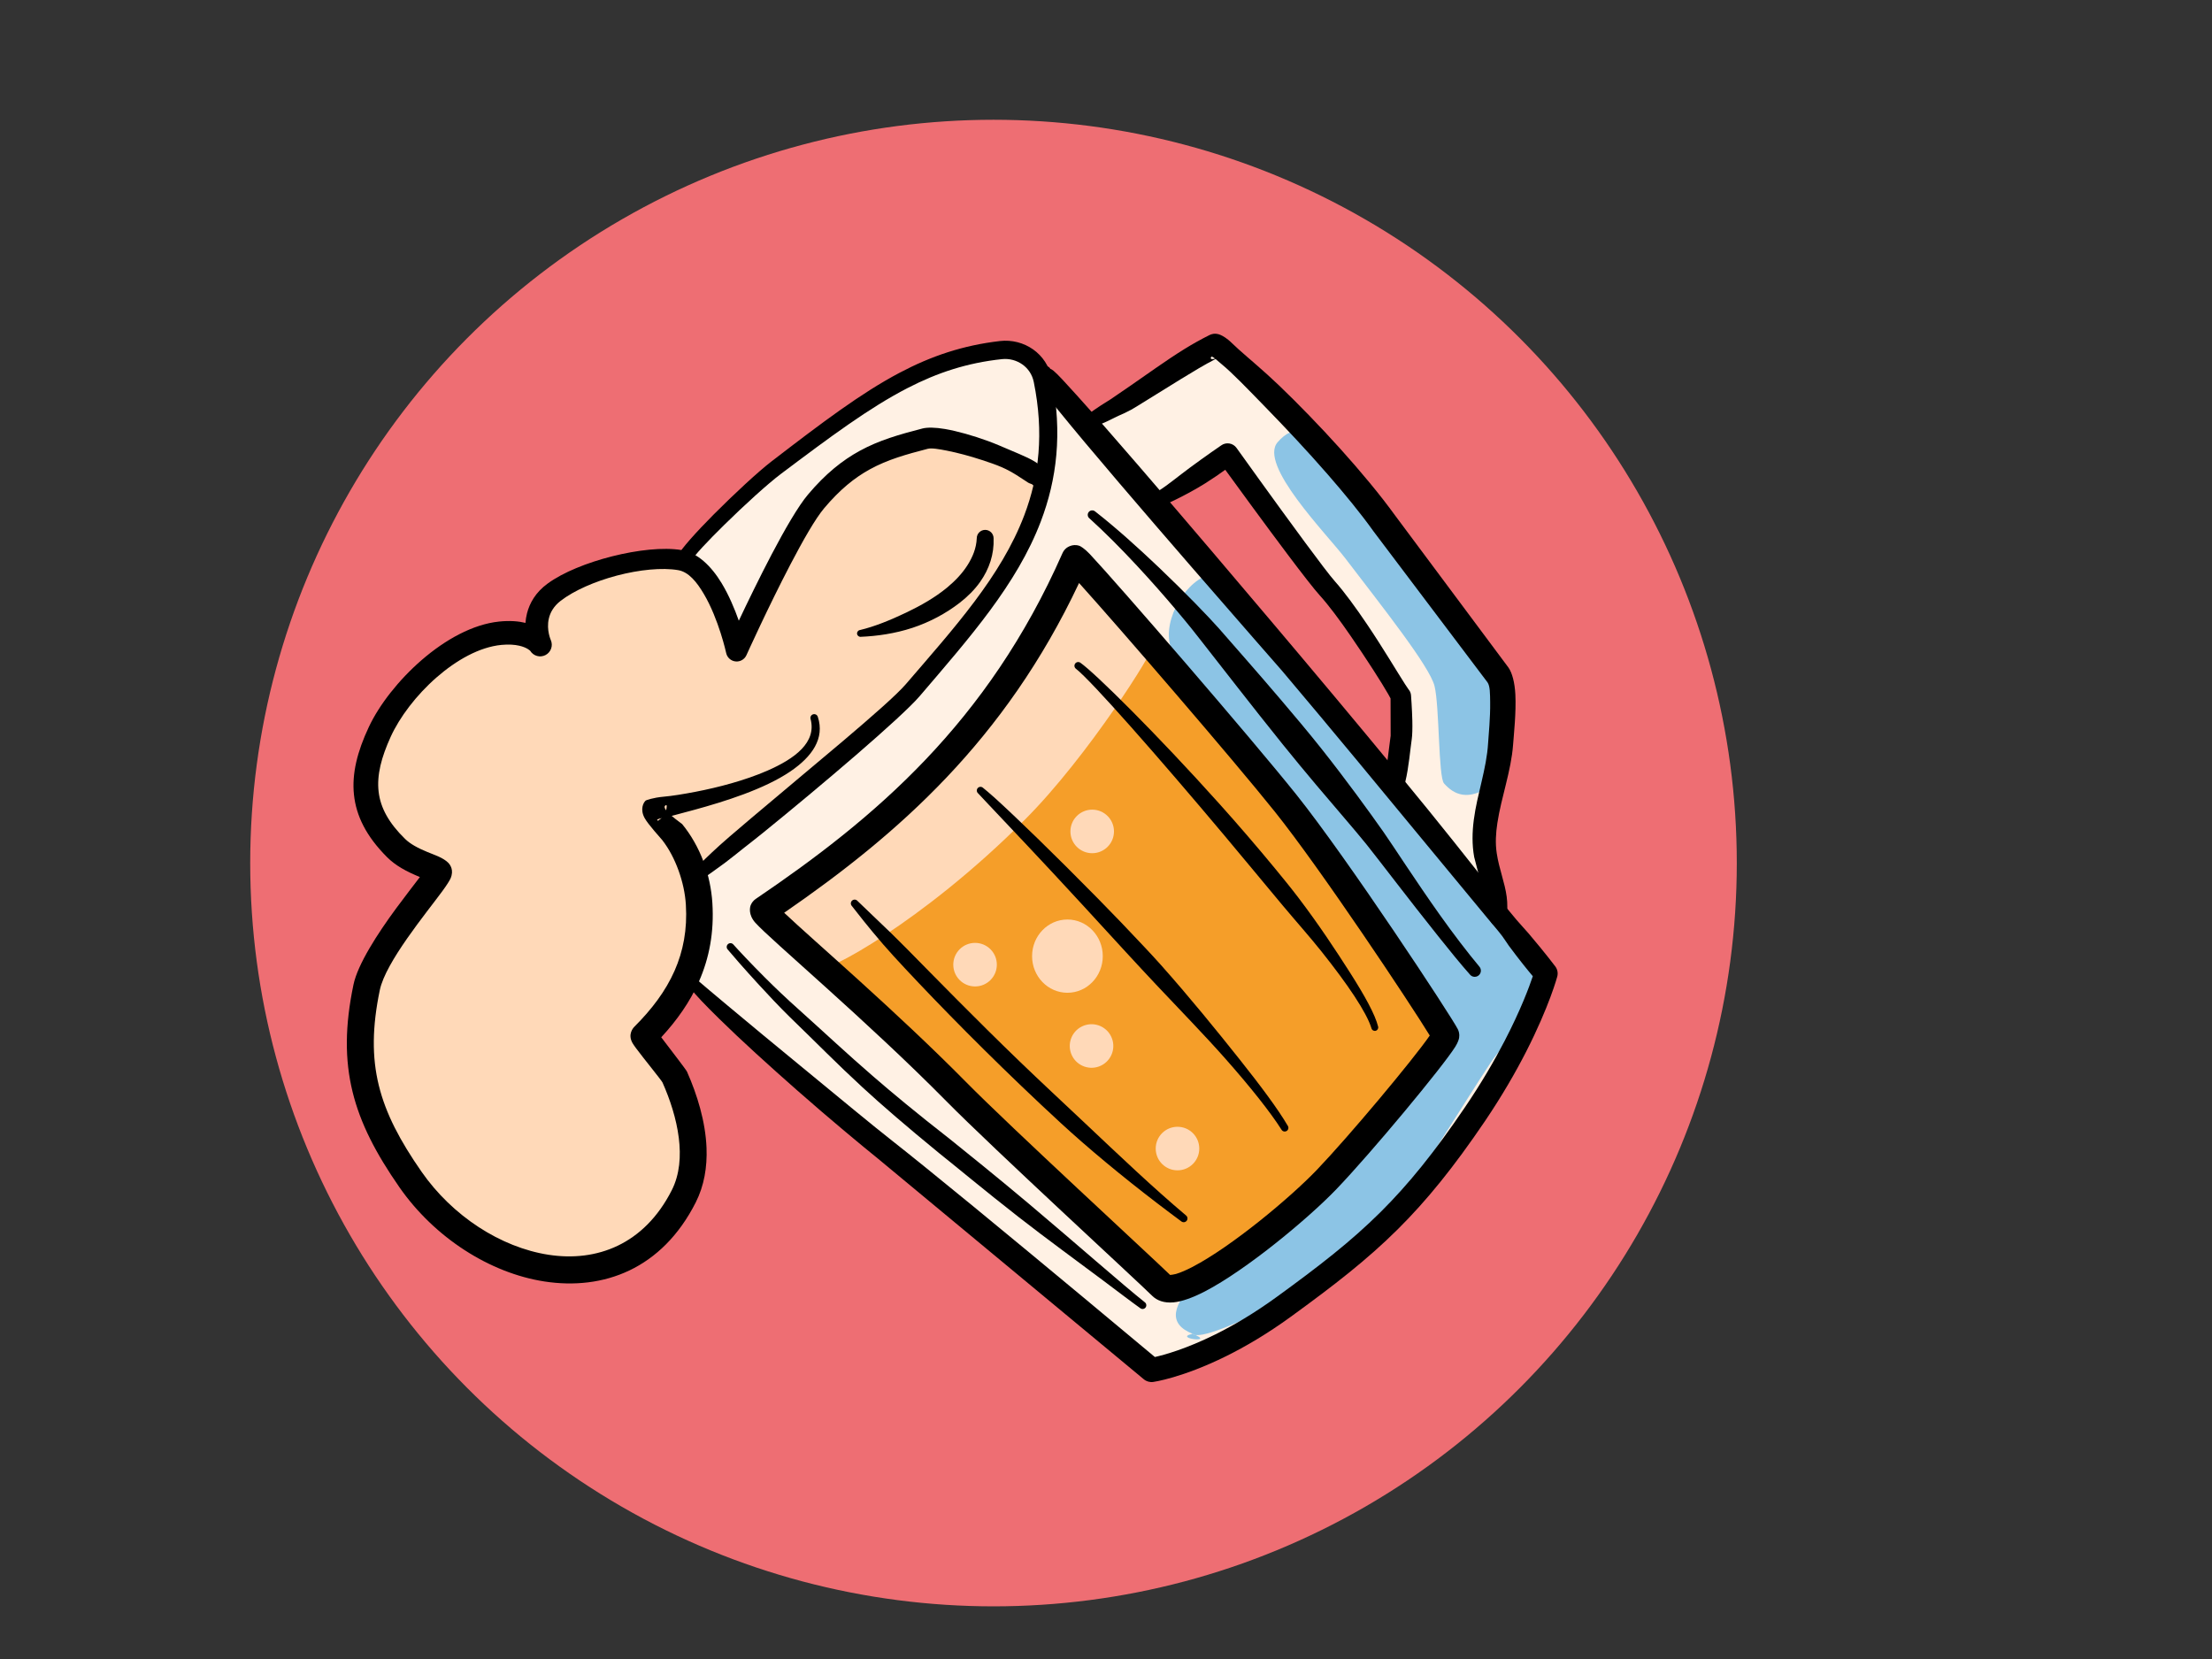 <?xml version="1.0" encoding="UTF-8" standalone="no"?>
<!DOCTYPE svg PUBLIC "-//W3C//DTD SVG 1.1//EN" "http://www.w3.org/Graphics/SVG/1.1/DTD/svg11.dtd">
<svg width="100%" height="100%" viewBox="0 0 3264 2448" version="1.1" xmlns="http://www.w3.org/2000/svg" xmlns:xlink="http://www.w3.org/1999/xlink" xml:space="preserve" xmlns:serif="http://www.serif.com/" style="fill-rule:evenodd;clip-rule:evenodd;stroke-linejoin:round;stroke-miterlimit:2;">
    <rect x="0" y="0" width="3264" height="2448" fill="#333333" stroke="none"/>
    <g id="color">
        <g transform="matrix(1,0,0,1,-420.007,-63.174)">
            <g id="circle">
                <circle cx="1886.01" cy="1336.69" r="1096.79" style="fill:rgb(238,110,115);"/>
            </g>
        </g>
        <g id="color1" serif:id="color">
            <path d="M998.452,832.218C998.236,801.166 1255.39,594.759 1295.5,574.703C1329.62,557.642 1452.02,504.968 1487.04,522.482C1503.21,530.565 1536.68,552.398 1548.62,565.671C1659.55,688.916 1937.46,1015.55 1987.02,1072.19C2032.19,1123.81 2272.8,1414.68 2282.65,1434.39C2292.89,1454.86 2179.3,1665.44 2087.4,1763.78C1972.11,1887.15 1914.91,1938.75 1703.05,2028.07C1702.38,2028.36 1059.69,1511.8 1030.84,1454.1C1019.24,1430.9 1051.96,1329.58 1032.27,1309.88C904.912,1182.53 862.118,968.552 998.452,832.218Z" style="fill:rgb(255,241,228);"/>
            <path d="M1623.53,617.046C1612.4,615.69 1730.5,529.653 1780.2,513.086C1800.77,506.233 1999.26,699.147 2060.11,784.339C2093.07,830.488 2226.22,1001.9 2220.62,1024.31C2206.52,1080.71 2178.16,1302.92 2182.36,1315.52C2182.56,1316.12 2182.81,1317.85 2182.36,1317.4C2147.19,1282.23 2076.71,1208.09 2061.09,1161.22C2054.53,1141.55 2086.3,1046.56 2062.09,1022.36C2017.57,977.837 1831.2,702.916 1815.83,685.279C1802.87,670.414 1709.41,738.051 1708.06,737.375C1680.68,723.684 1607.4,631.938 1623.53,617.046Z" style="fill:rgb(255,241,228);"/>
            <path d="M1129.47,1341.44C1124.96,1350.33 1294.1,1481.74 1410.44,1608.7C1465.8,1669.12 1688.22,1874.37 1710.42,1896.56C1746.33,1932.47 1937.25,1762.41 1962.53,1732.08C1967.38,1726.26 2136.41,1541.04 2131.2,1532.77C1994.97,1316.56 1903.48,1191.16 1797.46,1065.39C1773.3,1036.72 1626.06,853.703 1595.36,838.358C1590.59,835.969 1446.82,1060.55 1409.46,1102.59C1340.68,1180.02 1244.04,1270.39 1129.47,1341.44Z" style="fill:rgb(245,158,41);"/>
            <path d="M1217.32,1426.1C1214.17,1436.7 1357.29,1364.78 1512.5,1209.28C1605.98,1115.63 1704.09,958.651 1700.12,954.68C1684,938.559 1592.65,825.34 1579.24,844.45C1549,887.533 1494.06,998.356 1395.75,1115.23C1356.49,1161.9 1145.73,1327.8 1133.89,1337.13C1114.74,1352.21 1173.65,1380.91 1217.32,1426.1Z" style="fill:rgb(255,217,184);"/>
            <path d="M1029.54,1288.43C1026.42,1288.66 1217.25,1149.9 1358.84,1004.03C1482.53,876.6 1543.91,720.796 1527.26,708.306C1360.91,583.543 1198.91,698.653 1129.88,871.231C1122.66,889.274 1109.06,926.155 1089.93,935.718C1052.41,954.481 1081.37,829.561 1003.19,830.11C766.119,831.775 789.513,945.777 789.513,945.777C789.513,945.777 707.151,892.706 591.14,1026.72C563.344,1058.83 517.172,1166.23 571.564,1242.78C588.334,1266.38 647.32,1283.48 647.32,1287.29C647.32,1305.98 544.364,1424.13 539.774,1479.22C533.715,1551.93 538.594,1623.86 569.21,1691.21C605.241,1770.48 711.402,1899.2 871.206,1874.77C1058.02,1846.21 1044.27,1684.62 1008.68,1608.37C997.624,1584.68 955.138,1530.21 949.073,1522.93C945.475,1518.61 1011.64,1437.45 1013.87,1432.3C1043.81,1362.83 1026.38,1341.66 1029.54,1288.43Z" style="fill:rgb(255,217,184);"/>
            <g transform="matrix(1,0,0,1,-52.089,-119.565)">
                <circle cx="1490.88" cy="1543.01" r="32.138" style="fill:rgb(255,217,184);"/>
            </g>
            <g transform="matrix(1,0,0,1,246.611,151.79)">
                <circle cx="1490.88" cy="1543.01" r="32.138" style="fill:rgb(255,217,184);"/>
            </g>
            <g transform="matrix(1,0,0,1,120.752,-316.169)">
                <circle cx="1490.88" cy="1543.01" r="32.138" style="fill:rgb(255,217,184);"/>
            </g>
            <g transform="matrix(1.623,0,0,1.682,-844.614,-1184.48)">
                <circle cx="1490.88" cy="1543.01" r="32.138" style="fill:rgb(255,217,184);"/>
            </g>
            <g transform="matrix(0.899,-0.438,0.438,0.899,-405.477,809.298)">
                <circle cx="1490.88" cy="1543.01" r="32.138" style="fill:rgb(255,217,184);"/>
            </g>
            <path d="M2201.47,1158C2166.2,1183.62 2145.11,1172.06 2130.79,1156.02C2122.32,1146.54 2124.14,1041.51 2116.74,1012.19C2109.45,983.294 2041.3,897.427 1985.34,824.158C1957.38,787.559 1856.47,685.558 1885.31,652.443C1931.72,599.173 1976.58,678.603 2053.83,782.522C2109.04,856.786 2175.72,931.199 2210.35,995.442C2226.17,1024.78 2207.07,1158 2201.47,1158Z" style="fill:rgb(140,196,229);"/>
            <path d="M1759.84,1968.16C1729.39,1974.67 1796.31,1982.75 1759.84,1968.16C1607.68,1907.29 2209.99,1649.06 2117.04,1500.09C2060.08,1408.8 1993.45,1286.86 1933.13,1226.54C1902.78,1196.19 1755.01,1011.32 1730.32,961.946C1710.96,923.235 1745.52,860.932 1781.98,848.778C1806.94,840.459 2027.13,1108.47 2049.51,1138.81C2132.17,1250.89 2286.96,1402.91 2278.3,1454.91C2272.72,1488.38 2218.78,1539.29 2200.21,1567.15C2162.71,1623.4 2083.56,1754.57 2041.64,1808.45C1988.91,1876.25 1777.62,1985.94 1759.84,1968.16Z" style="fill:rgb(140,196,229);"/>
        </g>
        <g id="Lineart">
            <path d="M1020.51,1438.6C1020.32,1437.05 1019.48,1435.6 1018.09,1434.67C1015.54,1432.96 1012.07,1433.64 1010.36,1436.2C1009.45,1437.57 1008.96,1439.74 1009.97,1442.92C1010.78,1445.46 1013,1450.49 1017.97,1457.18C1026.21,1468.26 1041.8,1484.16 1061.17,1503.22C1092.73,1534.27 1135.27,1572.83 1176.24,1608.89C1225.34,1652.1 1272.59,1691.17 1295.64,1709.78L1687.76,2035.2C1691.64,2038.44 1696.71,2039.89 1701.71,2039.18C1701.71,2039.18 1744.05,2033.44 1809.36,2001.1C1837.35,1987.24 1869.67,1968.41 1904.75,1942.93C1968.57,1896.56 2017.21,1858.98 2062.74,1813.69C2105.06,1771.62 2144.71,1722.91 2191.2,1654.32C2216.6,1616.68 2236.51,1582.04 2251.81,1552.12C2286.3,1484.7 2297.86,1441.04 2297.86,1441.04C2299.31,1435.71 2298.13,1430.02 2294.69,1425.7C2294.69,1425.7 2281.05,1407.38 2255.51,1377.29C2250.2,1371.03 2243.95,1364.67 2237.77,1357.33C2204.06,1317.28 2160.26,1259.89 2107.88,1195.55C2051.09,1125.8 1985.49,1046.86 1918.59,967.425C1914.22,962.245 1683.33,687.833 1589.18,583.565C1572.76,565.377 1560.74,552.156 1554.39,546.941C1552.78,545.611 1551.25,544.708 1549.81,544.166C1545.31,534.503 1517.12,540.355 1531.67,566.041C1535.73,573.223 1546.96,587.267 1562.47,606.411C1650.84,715.537 1887.52,984.782 1891.89,989.957C1967.84,1079.78 2041.6,1169.4 2103.86,1244.8C2138.14,1286.32 2169.03,1323.44 2194.42,1354.29C2202.5,1364.11 2210.42,1372.98 2216.99,1381.73C2220.48,1386.38 2223.23,1391.2 2226.38,1395.44C2242.44,1417.14 2254.94,1432.38 2261.8,1440.49C2256.76,1455.58 2244.18,1489.77 2220.26,1535.87C2205.34,1564.62 2186.08,1597.98 2161.46,1634.16C2116.54,1700.45 2078.31,1747.58 2037.43,1788.24C1993.13,1832.3 1945.74,1868.79 1883.65,1913.91C1850.48,1938.02 1819.91,1955.85 1793.44,1969C1749.97,1990.57 1717.89,1999.3 1704.12,2002.39C1673.59,1976.86 1541.65,1866.65 1435.81,1779.78C1385.7,1738.65 1341.35,1702.83 1316.58,1683.37C1291.05,1663.52 1236.91,1618.63 1181.31,1572.9C1142.81,1541.23 1103.75,1509.09 1073.6,1483.74C1063.65,1475.38 1054.68,1467.84 1046.92,1461.36C1036.55,1452.69 1028.74,1445.87 1023.95,1441.54C1022.46,1440.19 1021.35,1438.53 1020.51,1438.6ZM1531.15,562.309C1531.29,562.512 1531.33,562.693 1531.33,562.693L1531.38,562.526L1531.15,562.309Z"/>
            <path d="M1031.33,1297.08C1031.21,1297.57 1031.14,1298.12 1031.14,1298.12C1031.14,1298.12 1033.38,1298.47 1035.79,1297.43C1036.6,1297.08 1037.32,1296.38 1038.22,1295.74C1044.65,1291.13 1055.51,1283.81 1069.11,1273.65C1078.1,1266.95 1088.02,1258.8 1099.05,1250.1C1107.44,1243.5 1116.42,1236.55 1125.63,1229.08C1212.08,1159.01 1330.08,1058.78 1357.08,1027.2C1430.42,941.37 1500.38,862.53 1535.78,769.504C1559.36,707.545 1567.95,639.32 1551.99,558.476C1548.32,539.918 1538.1,525.276 1524.57,515.666C1510.58,505.736 1493.03,501.204 1475.55,503.229C1420.96,509.562 1374.29,525.252 1327.07,550.222C1270.21,580.293 1212.47,623.962 1138.34,680.923C1118.77,695.968 1083.1,729.032 1053.08,759.202C1026.69,785.724 1004.81,810.32 1000.65,819.21C998.154,824.493 1000.42,830.809 1005.7,833.307C1010.98,835.805 1017.3,833.544 1019.79,828.261C1023.64,820.219 1044.3,798.56 1068.51,774.699C1098.03,745.602 1133.08,713.739 1152.3,699.286C1225.67,644.119 1282.74,601.741 1338.85,572.769C1383.38,549.785 1427.26,535.387 1478.52,529.927C1489.34,528.773 1500.14,531.7 1508.77,537.861C1516.96,543.708 1523.18,552.541 1525.45,563.784C1540.67,638.946 1533.33,702.572 1511.44,760.252C1477.14,850.632 1408.06,926.484 1336.57,1009.63C1309.9,1040.66 1191.51,1136.79 1107.94,1207.72C1085.44,1226.82 1065.23,1243.86 1050.46,1257.91C1036.88,1270.83 1026.89,1280.29 1023.73,1285.95C1022.11,1288.86 1021.9,1290.22 1021.81,1291.15C1021.67,1292.58 1020.68,1292.99 1020.87,1293.57C1021.73,1296.15 1020.59,1298.03 1022.26,1298.53C1023.68,1298.96 1024.66,1301.83 1026.86,1300.25C1028.88,1300.07 1030.55,1298.8 1031.33,1297.08ZM1031.79,1295.44L1031.82,1295.09C1031.92,1295.5 1032.02,1295.94 1031.61,1296.32L1031.71,1295.97C1031.74,1295.79 1031.76,1295.62 1031.79,1295.44ZM1030.81,1291.66C1031.34,1292.39 1031.69,1293.26 1031.79,1294.22C1032.39,1292.92 1031.78,1292.29 1030.81,1291.66ZM1028.22,1289.7L1028.19,1289.66C1028,1289.42 1027.73,1289.42 1027.42,1289.47C1027.69,1289.53 1027.96,1289.6 1028.22,1289.7Z"/>
            <g transform="matrix(1,0,0,1,-5.202,-12.66)">
                <path d="M1078.87,1413.59C1085.85,1422.03 1103.22,1441.96 1123.85,1464.48C1138.69,1480.68 1155.18,1498.23 1170.89,1513.64C1211.89,1553.29 1239.92,1582.16 1277.88,1617.09C1306.66,1643.57 1341.18,1673.42 1391.05,1714.31C1413.12,1731.79 1457.89,1769.19 1507.75,1808.11C1550.47,1841.44 1597.21,1875.3 1633.68,1902.69C1656.59,1919.89 1675.55,1934.33 1687.91,1943.1C1690.35,1944.91 1693.8,1944.4 1695.6,1941.96C1697.41,1939.52 1696.9,1936.07 1694.46,1934.26C1663.75,1909.99 1590.65,1845.58 1523.35,1788.91C1474.9,1748.12 1429.31,1711.62 1407.37,1693.91C1356.97,1654.59 1322.19,1625.65 1292.88,1600.28C1254.02,1566.63 1224.86,1539.12 1182.58,1501.11C1166.33,1486.69 1149.12,1470.3 1133.78,1454.97C1112.38,1433.6 1094.54,1414.42 1087.31,1406.33C1085.31,1404 1081.79,1403.73 1079.46,1405.74C1077.13,1407.74 1076.86,1411.26 1078.87,1413.59Z"/>
            </g>
            <path d="M1607.41,764.76C1630.18,785.302 1654.54,809.872 1677.58,834.658C1719.99,880.261 1757.83,926.277 1773.9,947.433C1801.47,982.423 1846.7,1041.19 1893.25,1098.95C1909.64,1119.28 1926.3,1139.39 1942.29,1158.36C1971.58,1193.14 1998.65,1223.98 2016.67,1246.35C2034.89,1269.14 2079.82,1328.47 2122.08,1381.29C2138.8,1402.18 2154.9,1422.19 2169.2,1438.24C2172.48,1442.04 2178.22,1442.46 2182.02,1439.18C2185.81,1435.9 2186.24,1430.16 2182.96,1426.36C2165.24,1405.17 2144.2,1377.59 2124.03,1349.18C2089.07,1299.96 2056.23,1248.79 2041.5,1227.72C2020.21,1197.5 1986.67,1151.08 1948.82,1103.42C1929.71,1079.37 1909.28,1055.21 1889.62,1032.08C1854.18,990.368 1820.56,952.608 1798.5,927.175C1782.91,909.664 1749.19,874.592 1710.2,837.477C1679.85,808.587 1646.46,778.487 1615.92,754.646C1613.13,752.3 1608.95,752.66 1606.61,755.451C1604.26,758.242 1604.62,762.413 1607.41,764.76Z"/>
            <path d="M1704.93,731.774C1702.67,731.3 1700.26,732.285 1699.01,734.386C1697.45,737.03 1698.33,740.449 1700.97,742.014C1702.38,742.85 1704.87,741.567 1708.09,742.648C1711.63,743.836 1707.93,744.662 1712.46,746.202C1713.33,746.5 1714.29,745.903 1715.34,745.643C1720.05,744.481 1726.07,741.493 1733.17,738.048C1746.57,731.556 1763.56,722.545 1778.78,712.973C1790.05,705.882 1800.37,698.693 1807.97,693.189C1826.33,718.461 1867.34,774.723 1900.75,819.122C1921.47,846.664 1939.36,869.687 1947.3,878.415C1960.81,893.27 1977.06,915.266 1992.74,938.023C2016.23,972.117 2038.99,1007.58 2048.71,1024.71C2050.02,1027.02 2051.08,1029 2051.89,1030.58C2051.89,1030.58 2052.03,1085.68 2052.03,1085.68C2049.71,1101.47 2046.95,1133.19 2041.5,1152.69C2041.26,1153.54 2040.77,1154.33 2040.82,1155.16C2040.97,1157.82 2042.72,1157.83 2043.49,1160.06C2041.07,1165.76 2043.73,1172.36 2049.43,1174.78C2055.13,1177.21 2061.73,1174.55 2064.15,1168.85C2066.88,1167.59 2067.93,1167.58 2070.12,1165.01C2072.57,1162.14 2072.66,1157.47 2073.73,1153.15C2078.74,1132.85 2081,1105.03 2083.2,1090.36C2083.97,1085.2 2084.28,1074.67 2084.02,1063.43C2083.6,1045.82 2082.11,1026.35 2082.11,1026.35C2081.98,1023.9 2081.26,1021.52 2080.01,1019.42C2080.01,1019.42 2077.41,1016 2073.38,1009.76C2062.54,992.962 2040.79,956.13 2017.26,921.294C2000.95,897.158 1984.03,873.827 1969.95,858.024C1962.4,849.546 1945.5,827.138 1925.77,800.457C1881.92,741.153 1824.59,660.922 1824.59,660.922C1822.08,657.422 1818.27,655.069 1814.01,654.384C1809.76,653.699 1805.4,654.738 1801.92,657.272C1801.92,657.272 1779.14,672.788 1755.62,690.227C1738.71,702.761 1721.91,716.657 1710.7,723.528C1708.94,724.607 1707.11,725.161 1706.06,726.268C1703.65,728.8 1704.24,730.138 1704.93,731.774Z"/>
            <path d="M1610.75,614.593L1610.37,614.624C1607.31,614.875 1605.02,617.566 1605.27,620.629C1605.52,623.692 1608.22,625.975 1611.28,625.724L1611.65,625.693C1614.72,625.442 1617,622.751 1616.75,619.688C1616.5,616.625 1613.81,614.342 1610.75,614.593Z"/>
            <path d="M1603.38,615.844C1602.05,616.036 1600.79,616.711 1599.88,617.834C1597.9,618.683 1598.29,620.395 1597.75,621.093C1597.22,621.774 1597.88,622.476 1597.65,623.126C1596.71,625.741 1599.68,626.094 1601.83,628.379C1602.68,629.29 1605.13,628.762 1610.29,628.97C1611.83,629.031 1613.31,629.032 1615.39,628.585C1627.12,626.062 1646.59,615.049 1651.08,613.242C1656.12,611.139 1662.21,608.375 1668.99,604.665C1674.09,601.87 1679.47,598.401 1685.3,594.808C1702.35,584.329 1722.55,571.646 1743.02,559.074C1760.2,548.529 1777.56,538.063 1793.67,529.738C1796.31,531.888 1799.43,534.746 1802.56,537.311C1818.56,550.42 1840.79,573.658 1866.99,600.551C1895.92,630.251 1928.88,665.233 1959.54,700.475C1984.5,729.16 2008.1,757.855 2026.67,783.928L2194.96,1006.89C2198.8,1012.31 2198.69,1023.82 2198.87,1036.21C2199.19,1058.97 2196.59,1084.49 2195.84,1096.38C2193.61,1134.43 2179.62,1172 2174.74,1209.6C2172.36,1227.94 2171.97,1246.28 2175.28,1264.62L2198.61,1354.6C2198.61,1361.36 2204.09,1366.85 2210.85,1366.85C2217.61,1366.85 2223.1,1361.36 2223.1,1354.6C2224.45,1343.71 2224.6,1333.45 2223.25,1323.19C2220.48,1302.12 2212.06,1282.38 2208.57,1259.07C2206.29,1244.14 2207.24,1229.31 2209.49,1214.48C2215.31,1176.1 2229.8,1137.77 2232.7,1098.84C2233.73,1084.39 2237.39,1050.91 2236.04,1024.7C2235.16,1007.56 2231.47,993.091 2225.92,985.126L2058.85,760.94C2014.44,699.487 1943.78,622.852 1887.3,568.721C1864.03,546.417 1842.45,528.789 1827.83,515.642C1821.48,509.932 1816.6,504.847 1812.47,501.481C1806.17,496.349 1801.04,494.059 1798.46,493.299C1792.26,491.477 1787.62,492.949 1784.58,494.474C1772.89,500.323 1760.32,507.241 1747.73,515.039C1719.83,532.335 1691.42,553.169 1668.47,568.878L1638.71,589.249C1634.65,591.851 1615.8,603.176 1606.69,610.887C1605.36,612.012 1604.85,613.169 1604.01,614.107C1603.43,614.75 1603.14,615.747 1603.14,615.747L1603.38,615.844ZM1609.67,622.37L1609.55,622.89C1609.8,622.604 1609.94,622.396 1609.82,622.166L1609.73,621.972L1609.67,622.37ZM1608.13,617.402L1607.89,617.186C1608.06,617.294 1608.2,617.436 1608.31,617.6L1608.13,617.402ZM1792.96,529.159C1789.96,526.755 1787.72,525.461 1787.05,526.912C1785.39,530.513 1789.02,530.278 1792.96,529.159Z"/>
            <path d="M1270.38,939.652C1293.91,938.639 1320.44,934.959 1346.28,926.46C1371.58,918.136 1395.71,905.244 1415.74,889.768C1427.72,880.518 1438.2,870.091 1446.3,858.605C1459.77,839.506 1467.05,817.762 1466.14,794.315C1466.14,787.456 1460.58,781.888 1453.72,781.888C1446.86,781.888 1441.29,787.456 1441.29,794.315C1440.67,808.957 1435.24,821.978 1427.54,834.088C1419.88,846.136 1409.55,857.059 1397.51,867.026C1379.97,881.545 1358.86,893.581 1337.23,903.893C1313.98,914.977 1290.7,924.524 1268.99,929.667C1266.24,930.049 1264.31,932.596 1264.69,935.352C1265.07,938.107 1267.62,940.034 1270.38,939.652Z"/>
            <path d="M775.377,919.135C765.448,916.689 752.682,915.487 736.501,917.166C697.707,921.189 656.985,943.815 622.077,974.079C588.125,1003.51 559.627,1040 544.252,1072.73C527.211,1108.98 519.023,1141.57 522.296,1172.62C525.59,1203.88 540.361,1233.96 571.082,1264.75C577.391,1271.08 584.601,1276.34 592.05,1280.8C601.41,1286.4 611.157,1290.63 619.577,1294.16C610.751,1305.88 597.923,1322.2 584.571,1340.33C556.92,1377.88 527.853,1422.95 521.583,1452.95C508.875,1513.77 508.672,1563.64 520.221,1610.94C531.629,1657.66 554.63,1701.96 589.333,1751.83C641.022,1826.1 722.633,1878.5 803.403,1890.93C890.387,1904.31 976.692,1872.77 1026.59,1774.32C1039.1,1749.64 1043.65,1722.04 1042.54,1693.82C1041.03,1655.22 1028.87,1615.39 1013.69,1581.29C1012.33,1578.24 989.385,1548.68 975.724,1530.62C999.191,1505.25 1018.21,1478.16 1031.34,1448.31C1046.47,1413.95 1053.9,1375.94 1051.17,1332.55C1049.88,1312.11 1045.51,1290.97 1037.98,1271.01C1030.4,1250.91 1019.71,1232.02 1006.57,1216.01C1005.91,1215.23 997.997,1209.84 991.087,1203.92C1000.42,1201.55 1012.03,1198.4 1025.12,1194.8C1068.61,1182.85 1127.45,1164.68 1166.29,1138.29C1198.35,1116.51 1217.22,1089.61 1206.76,1057.76C1205.88,1054.81 1202.78,1053.13 1199.84,1054C1196.89,1054.87 1195.21,1057.97 1196.08,1060.92C1205.18,1095.39 1173.18,1119.39 1132.02,1137.31C1098.87,1151.75 1059.4,1161.97 1026.85,1168.25C1008.04,1171.88 991.643,1174.49 980.031,1175.51C962.874,1177.03 953.264,1180.92 952.875,1181.22C949.248,1184.34 944.224,1194.18 951.144,1207C956.316,1216.59 975.742,1237.68 977.161,1239.54C987.431,1252.72 995.387,1268.28 1001.29,1284.57C1007.23,1301 1011.02,1318.25 1012.06,1335C1014.33,1371.53 1008.15,1403.55 995.388,1432.46C982.023,1462.73 961.521,1489.6 936.288,1514.8C934.382,1516.71 925.841,1526.02 933.38,1539.21C934.132,1540.53 935.925,1543.2 938.534,1546.73C948.802,1560.64 976.229,1594.22 977.606,1597.33C988.66,1622.23 998.055,1650.57 1001.6,1678.9C1004.99,1705.89 1003.12,1732.9 991.206,1756.37C950.495,1836.54 880.33,1862.46 809.475,1851.53C738.647,1840.6 667.393,1794.18 622.069,1729.05C590.581,1683.82 569.308,1643.85 558.929,1601.48C548.633,1559.44 549.182,1515.11 560.411,1461.04C568.965,1419.63 628.834,1347.54 652.639,1315.08C659.104,1306.26 663.343,1299.6 664.804,1296.25C670.181,1283.94 664.362,1275.99 661.073,1272.75C658.131,1269.84 653.248,1266.63 646.608,1263.68C637.754,1259.76 624.165,1255.38 611.421,1247.97C606.576,1245.15 601.824,1241.89 597.699,1237.86C573.969,1214.67 561.552,1192.34 558.721,1168.54C555.734,1143.41 562.941,1117.11 576.34,1087.54C589.548,1058.41 614.265,1025.66 644.216,999.536C673.381,974.094 707.422,954.737 739.945,951.606C750.737,950.567 759.317,951.25 766.08,952.774C777.796,955.414 782.368,960.334 782.368,960.334C787.088,968.035 796.966,970.767 804.973,966.586C812.98,962.404 816.382,952.738 812.76,944.463C812.76,944.463 805.969,929.614 809.845,912.77C811.874,903.952 816.874,894.616 827.29,886.571C847.13,871.27 878.196,857.76 910.335,849.301C943.124,840.671 976.978,837.207 1000.73,841.305C1016.43,844.031 1028.33,859.143 1038.45,876.206C1060.7,913.705 1071.57,963.727 1071.57,963.727C1073.06,970.369 1078.63,975.315 1085.4,976.008C1092.17,976.701 1098.63,972.986 1101.43,966.783C1101.43,966.783 1133.49,895.68 1166.45,832.636C1184.61,797.917 1202.9,765.627 1216.11,749.934C1239.14,722.565 1260.88,704.984 1283.47,692.566C1309.85,678.066 1337.33,670.481 1368.9,662.255C1374.51,660.793 1384.98,662.547 1397.88,665.107C1413.02,668.113 1430.9,672.856 1448.56,678.656C1458.72,681.996 1468.93,685.374 1478.3,689.447C1494.47,696.475 1507.38,705.961 1517.09,712.158C1519.3,713.568 1521.65,713.75 1523.34,714.96C1528.06,720.434 1536.33,721.05 1541.8,716.336C1547.27,711.622 1547.89,703.352 1543.18,697.878C1541.54,694.661 1539.44,691.457 1536.22,688.255C1526.61,678.713 1508.47,671.85 1489.41,663.693C1479.39,659.409 1468.91,654.818 1458.2,650.899C1435.65,642.645 1412.61,636.178 1394.61,633.061C1379.95,630.522 1368.06,630.5 1361.12,632.297C1326.86,641.165 1297.14,649.619 1268.51,665.3C1242.98,679.281 1218.27,698.932 1192.21,729.793C1178.05,746.569 1158.12,780.928 1138.63,818.062C1120.56,852.499 1102.75,889.315 1090.18,915.897C1084.02,898.496 1075.54,878.166 1064.77,860.417C1049.44,835.145 1029.15,815.513 1005.72,811.682C978.696,807.239 940.371,811.509 903.019,820.962C866.567,830.188 831.06,844.355 808.155,861.058C790.112,874.196 781.55,890.034 777.683,904.884C776.413,909.76 775.692,914.551 775.377,919.135ZM976.581,1207.13C973.777,1207.71 971.653,1208.26 970.412,1209.03C969.64,1209.51 969.555,1210.22 969.875,1210.49C971.246,1211.64 972.32,1210.16 972.767,1209.73C974.126,1208.43 975.534,1207.75 976.581,1207.13ZM982.904,1195.72C983.655,1192.38 984.98,1186.39 981.952,1188.42C979.716,1189.92 980.531,1192.6 982.904,1195.72Z"/>
            <path d="M1115.28,1326.35C1111.79,1328.72 1109.28,1331.85 1107.73,1335.71C1106.61,1338.49 1103.85,1349.6 1114.54,1361.56C1137.39,1387.11 1279.2,1506.11 1396.69,1625.16C1465.04,1694.43 1679.83,1891.78 1699.9,1911.85C1707.05,1919 1717.6,1923.04 1731.6,1921.75C1743.64,1920.63 1759.72,1915.03 1777.95,1905.58C1839.29,1873.79 1930.91,1797.57 1972.13,1754.58C2023.1,1701.44 2129.15,1573.91 2147.56,1544.31C2151.34,1538.22 2152.72,1533.55 2153.06,1531.32C2153.92,1525.75 2152.59,1521.58 2151.12,1518.63C2141.65,1499.68 1988.89,1267.52 1912.9,1172.53C1844.27,1086.75 1647.69,859.616 1608,817.477C1600.08,809.079 1594.01,805.832 1592.91,805.458C1587.21,803.505 1582.73,804.397 1579.61,805.48C1574.14,807.382 1570.11,810.986 1567.69,816.471C1457.3,1066.7 1291.42,1207.04 1115.28,1326.35ZM1592.25,860.29C1651.13,925.557 1819.07,1120.13 1881.25,1197.86C1949.51,1283.18 2081.19,1481.35 2109.75,1528C2084.93,1564 1989.75,1677.64 1942.88,1726.52C1903.87,1767.19 1817.34,1839.51 1759.3,1869.59C1750.4,1874.2 1742.27,1877.78 1735.22,1879.84C1732.39,1880.67 1728.47,1881.13 1726.65,1881.32C1697.65,1853.15 1492.1,1664.15 1425.54,1596.69C1322.12,1491.88 1199.66,1387.19 1157.11,1346.86C1325.34,1230.83 1482.59,1092.94 1592.25,860.29Z"/>
            <path d="M1256.91,1336.76C1265.01,1347.06 1280.45,1367.21 1303.05,1393.33C1312.62,1404.4 1323.64,1416.38 1335.68,1429.28C1387.39,1484.7 1458.33,1556.9 1535.74,1629.66C1555.25,1648 1575.11,1666.44 1595.54,1684.25C1644.09,1726.59 1694.7,1766.42 1743.17,1802.28C1745.59,1804.19 1749.11,1803.78 1751.02,1801.37C1752.93,1798.95 1752.52,1795.44 1750.1,1793.52C1701.08,1752.18 1651.26,1704.77 1601.45,1657.76C1568.43,1626.6 1535.23,1595.86 1503.88,1565.61C1439.03,1503.04 1381.17,1443.68 1337.62,1399.51C1330.09,1391.87 1322.94,1384.75 1316.19,1378.19C1292.27,1354.99 1274.31,1338.34 1265.25,1329.33C1263.2,1327.03 1259.67,1326.83 1257.37,1328.88C1255.07,1330.93 1254.86,1334.46 1256.91,1336.76Z"/>
            <path d="M1443.17,1170.53C1446.34,1173.73 1451.4,1179.38 1458.46,1186.83C1485.1,1214.97 1537.47,1270.15 1596.98,1334.81C1618.03,1357.68 1639.96,1381.72 1662.26,1405.89C1676.77,1421.61 1691.38,1437.44 1706.04,1452.99C1742.12,1491.25 1778.07,1528.16 1808.48,1562.57C1845.08,1603.99 1874.43,1640.83 1891.06,1667.06C1892.62,1669.63 1895.97,1670.44 1898.54,1668.88C1901.1,1667.32 1901.91,1663.97 1900.35,1661.4C1885.73,1636.42 1860.2,1602.25 1828.95,1562.94C1795.1,1520.37 1755.2,1471.22 1712.57,1423.37C1705.12,1415.01 1697.47,1406.8 1689.82,1398.61C1666.44,1373.61 1642.86,1349.06 1620.02,1325.84C1555.93,1260.69 1498.54,1205.12 1468.5,1177.91C1460.38,1170.55 1454.15,1165.42 1450.47,1162.44C1448.24,1160.42 1444.79,1160.6 1442.77,1162.83C1440.76,1165.07 1440.93,1168.52 1443.17,1170.53Z"/>
            <path d="M1587.69,986.871C1610.28,1004.33 1708.97,1116.42 1807.76,1234.09C1836.57,1268.4 1865.27,1303.28 1892.66,1335.99C1912.69,1359.9 1932.54,1382.13 1949.62,1403.55C1988.73,1452.57 2016.61,1493.88 2023.76,1517.44C2024.49,1520.14 2027.27,1521.73 2029.97,1521C2032.66,1520.27 2034.26,1517.49 2033.52,1514.79C2029.1,1496.9 2013.68,1469.08 1991.78,1434.73C1971.28,1402.59 1945.93,1364.11 1915.83,1324.53C1904.84,1310.09 1893.06,1295.66 1881.05,1281.09C1854.81,1249.28 1827.11,1217.07 1799.48,1186.28C1706.27,1082.43 1615.71,993.058 1594.26,977.971C1591.81,976.157 1588.34,976.678 1586.53,979.134C1584.71,981.59 1585.23,985.057 1587.69,986.871Z"/>
        </g>
    </g>
</svg>
